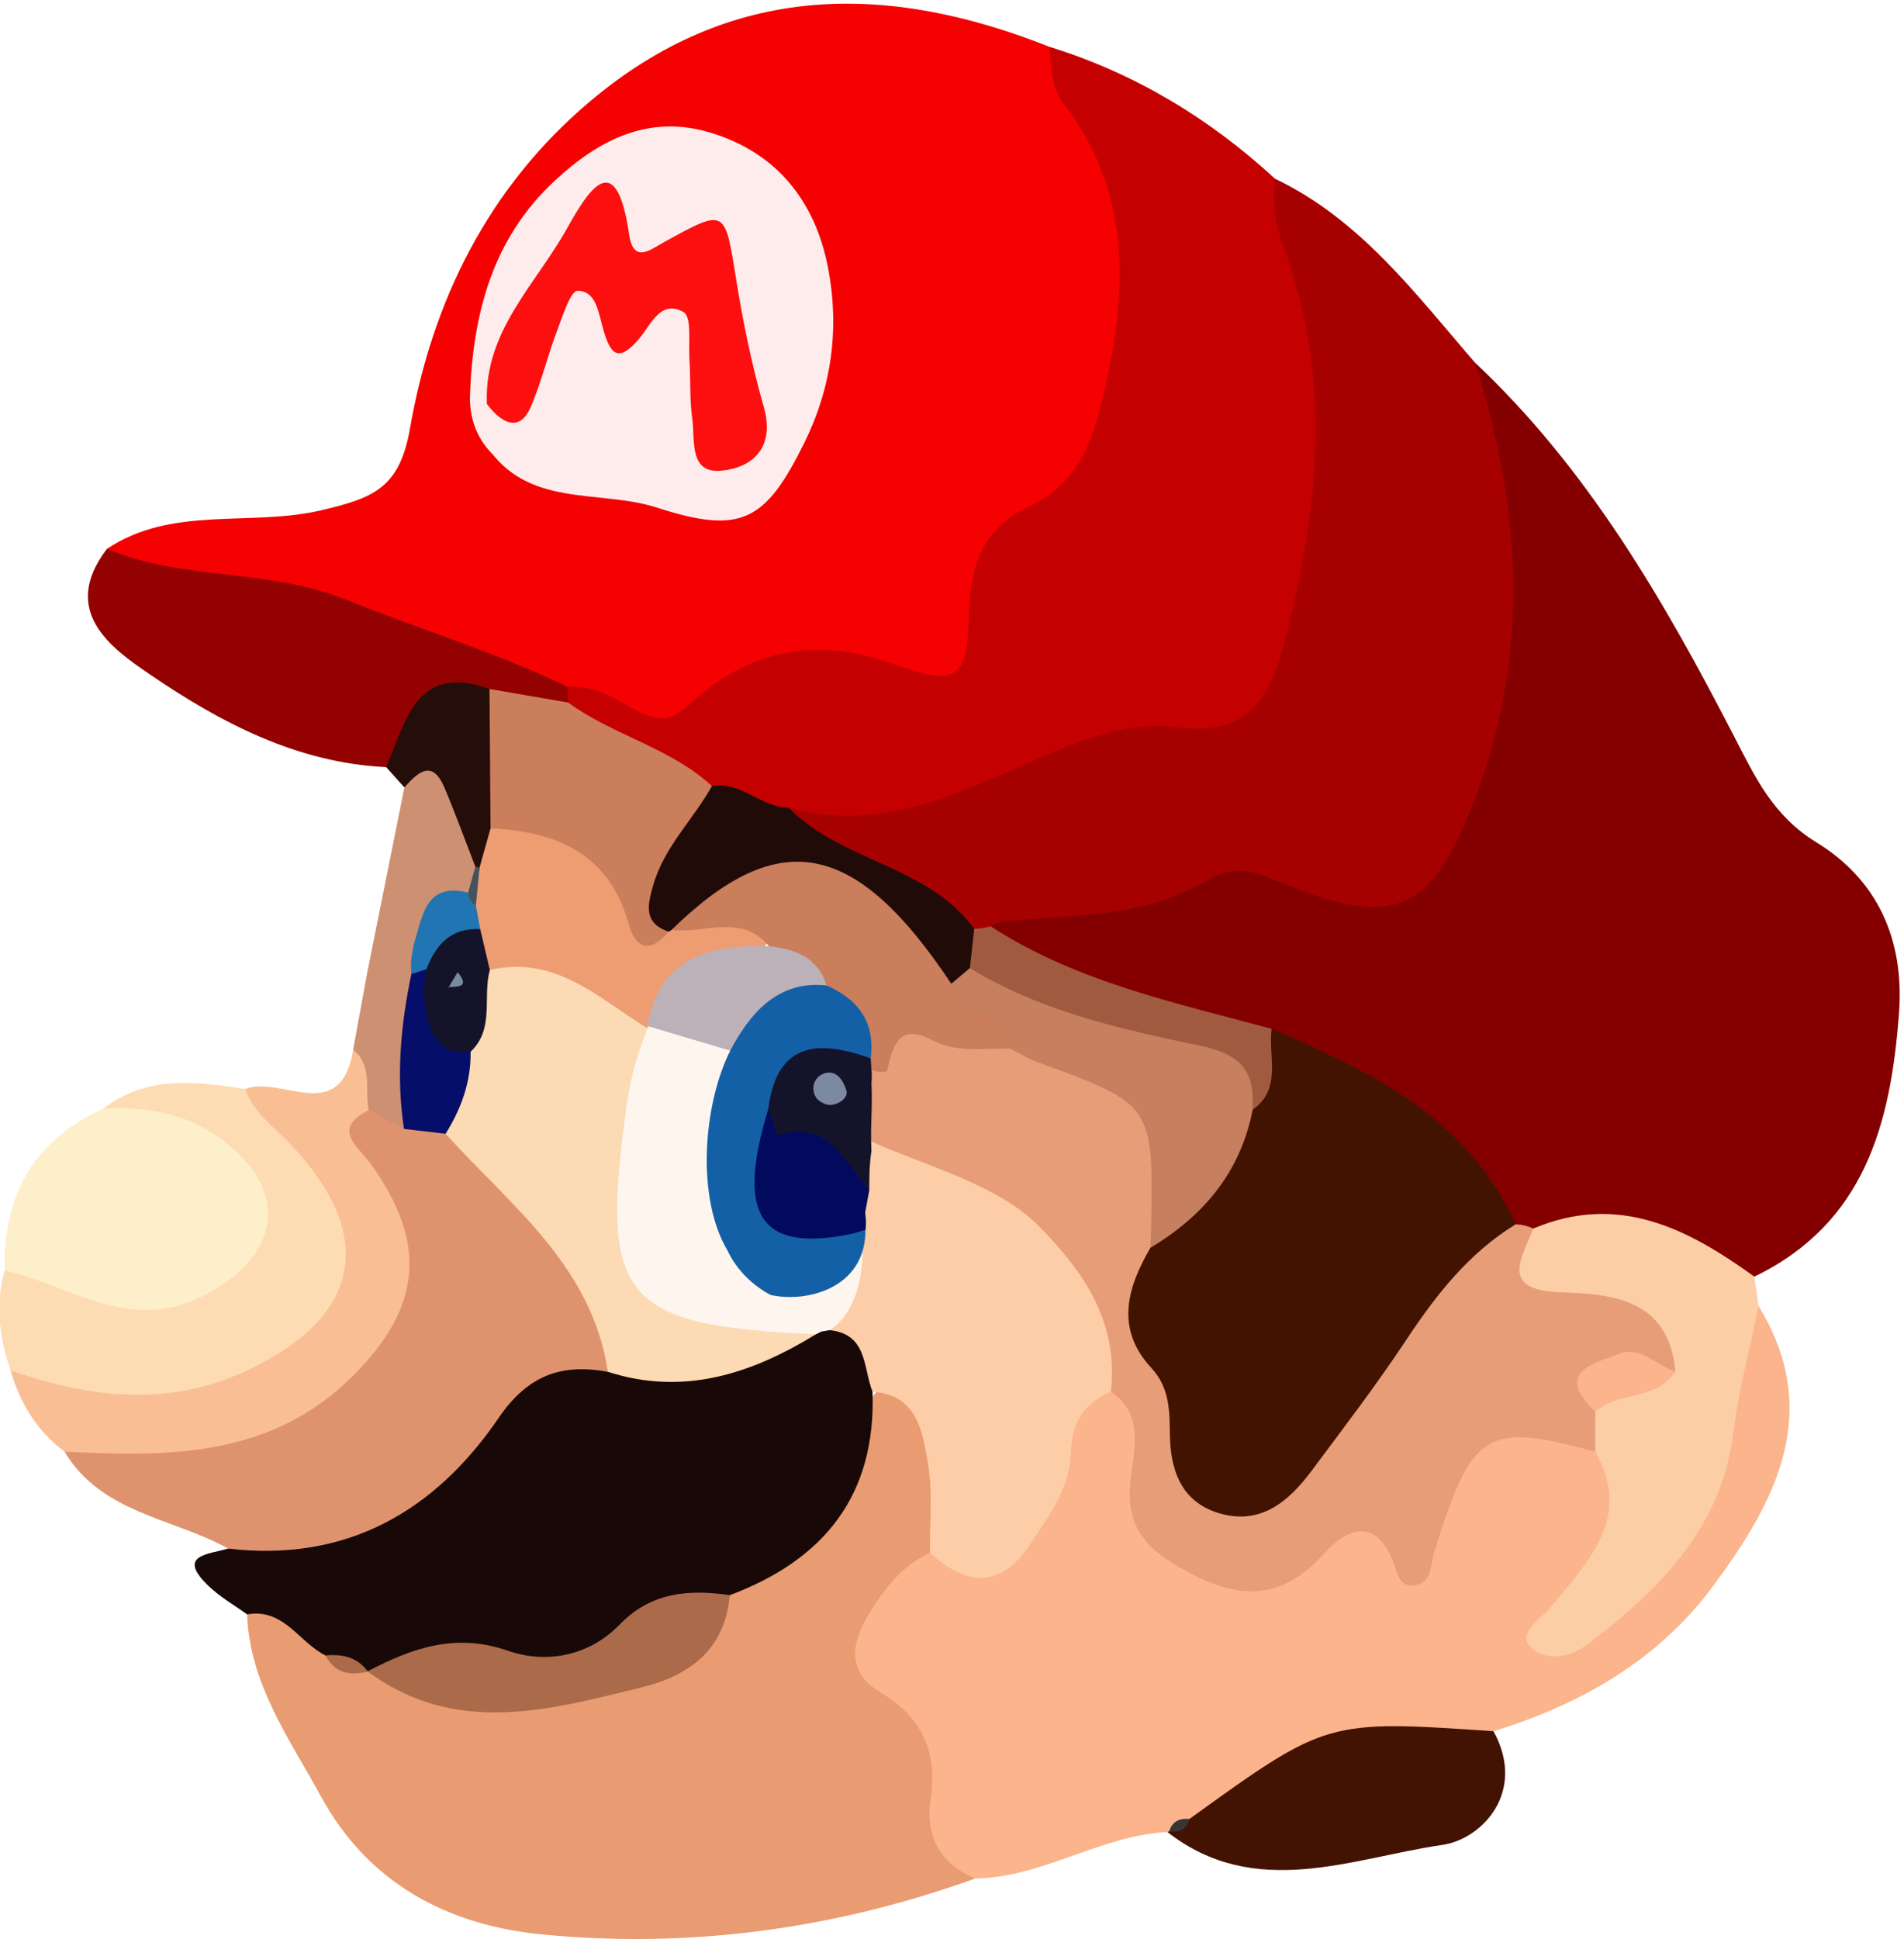 <?xml version="1.0" encoding="utf-8"?>
<!-- Generator: Adobe Illustrator 23.1.0, SVG Export Plug-In . SVG Version: 6.00 Build 0)  -->
<svg version="1.1" id="Calque_1" xmlns="http://www.w3.org/2000/svg" xmlns:xlink="http://www.w3.org/1999/xlink" x="0px" y="0px"
	 viewBox="0 0 1125 1145.26" style="enable-background:new 0 0 1125 1145.26;" xml:space="preserve">
<style type="text/css">
	.st0{fill:#F50101;}
	.st1{fill:#840000;}
	.st2{fill:#C50000;}
	.st3{fill:#FBB48B;}
	.st4{fill:#A70000;}
	.st5{fill:#E99C71;}
	.st6{fill:#180808;}
	.st7{fill:#DE936E;}
	.st8{fill:#930101;}
	.st9{fill:#FBCEA6;}
	.st10{fill:#FEDCB3;}
	.st11{fill:#FDEFCA;}
	.st12{fill:#FABE94;}
	.st13{fill:#421202;}
	.st14{fill:#250D0A;}
	.st15{fill:#CE9072;}
	.st16{fill:#FEECEC;}
	.st17{fill:#E79D77;}
	.st18{fill:#431301;}
	.st19{fill:#A05A40;}
	.st20{fill:#CB7E5B;}
	.st21{fill:#210B08;}
	.st22{fill:#FDCDA7;}
	.st23{fill:#373636;}
	.st24{fill:#AB6B4A;}
	.st25{fill:#FCDAB4;}
	.st26{fill:#FDF5EE;}
	.st27{fill:#050E68;}
	.st28{fill:#EE9D73;}
	.st29{fill:#47515C;}
	.st30{fill:#2175B2;}
	.st31{fill:#FE0F0F;}
	.st32{fill:#C67F5F;}
	.st33{fill:#141329;}
	.st34{fill:#1360A7;}
	.st35{fill:#020A5D;}
	.st36{fill:#BCB1B8;}
	.st37{fill:#7C8AA1;}
</style>
<g>
	<g>
		<path class="st0" d="M63.16,324.21c38.63-25.84,84.62-12.93,126.68-22.82c31.16-7.33,46.28-13.3,52.41-48.38
			c13.13-75.14,46.15-142.2,106-192.83c83.36-70.5,175.4-70.85,271.92-32.48c78.9,97.39,63.16,185.86-4.04,292.9
			c-42.76,68.13-18.97,98.24-154.4,88.99c-42.31-2.89-84.5,40.99-131.95,8.75c-75.59-31.47-151.3-62.14-234.04-70.23
			C82,346.76,62.47,347.75,63.16,324.21z"/>
		<path class="st1" d="M871.47,214.13c66.68,62.64,111.76,140.65,153.04,220.61c12.85,24.88,23.16,47.1,48.87,62.88
			c35.89,22.04,51.95,57.21,48.67,100.84c-4.9,65.18-20.11,123.96-85.5,155.59c-43.83,0.47-81.57-36.26-127.84-20.82
			c-5.68-0.03-11.11-1.23-16.28-3.58c-41.36-48.96-88.36-90.3-150.73-110.79c-56.1-18.14-122.5-13.88-159.51-73.35
			c58.63-23.87,118.22-47.24,182.82-36.62c59,9.69,73.95,4.16,92.99-51.45c20.24-59.13,27.99-119.09,12.2-181.03
			C865.05,256.16,854.73,234.49,871.47,214.13z"/>
		<path class="st2" d="M335.37,405.66c17-1.76,29.86,8.95,43.84,15.46c12.55,5.85,18.67,3.59,29.51-6.25
			c33.65-30.54,72.43-39.24,117.59-23.19c39.83,14.16,45.17,10.56,46.27-30.25c0.78-28.99,9.41-50.22,35.26-62.14
			c26.19-12.08,36.32-34.11,42.59-59.7c15.23-62.19,20.33-123.16-21.88-178.21c-7.85-10.23-7.35-22.04-8.39-33.7
			c50.44,15.64,94.47,42.23,133.19,77.89c58.79,96.06,46.63,195.55,13.49,295.66c-7.23,21.84-23.47,39.14-46.79,40.11
			c-60.57,2.52-113.85,29.4-169.99,46.66c-25.07,7.71-50.18,9-75.78,4.82c-18.93-1.79-36.48-8.23-53.48-16.35
			c-28.77-18.79-64.81-26.15-87.46-54.82C331.03,415.97,331.72,410.62,335.37,405.66z"/>
		<path class="st3" d="M689.75,1082.05c-39.54,2.03-73.58,26.83-113.46,27.45c-48.27-12.33-88.16-127.64-76.78-156.41
			c7.45-18.82,20.09-33.33,39.27-41.25c42.85,5.92,69.4-11.14,79.95-54.2c5.09-20.77,13.23-41.37,40.8-41.28
			c26.35,10.65,21.97,35.06,23.77,55.81c1.71,19.7,9.65,33.6,27.41,42.27c20.53,10.01,122.15-16.78,135.51-35.97
			c38.89-55.89,43.86-57.02,104.35-23.89c27.23,28.98,5.77,54.65-5.61,80.99c-2.86,6.63-10.46,10.13-11.94,17.72
			c7.96-1.8,12.55-8.35,18.08-13.33c31.83-28.68,54.31-62.56,59.95-106.28c3.01-23.33,4.23-48.05,28-62.32
			c38.56,62.98,9.76,116.13-27.12,165.78c-32.25,43.4-77.94,69.61-129.48,85.4c-5.81,9.27-16.7,15.51-24.75,11.62
			c-62.43-30.21-101.82,9.92-143.16,45.01c-5.26,2.12-10.72,3.18-16.36,3.29C695.36,1082.33,692.55,1082.19,689.75,1082.05z"/>
		<path class="st4" d="M466.01,477.05c53.38,15.1,101.25-8.78,146.34-28.53c28.28-12.38,54.11-22.51,83.68-18.84
			c37.16,4.62,52.66-12.71,61.8-46.6c21.4-79.36,29.81-158.18,0.67-237.12c-5.03-13.63-6.8-26.49-5.13-40.39
			c50.46,24.12,82.87,67.87,118.1,108.55c27.56,86.21,32.92,171.9-0.37,258.52c-24.9,64.8-46.34,76.28-111.19,49.79
			c-15.17-6.2-28.3-12.88-44.4-3.55c-37.98,21.99-68.64,20.79-118.34,24.91c-4.23,0.35-9.05,0.62-11.81,3.3
			c-4.48,3.96-9.68,5.22-15.52,4.25C535.89,525.69,483.05,526.35,466.01,477.05z"/>
		<path class="st5" d="M549.47,917.1c-16.74,7.73-27.01,21.28-36.41,36.78c-10.93,18.03-11.77,34.3,6.7,45.39
			c24.91,14.95,34.26,34.91,30.11,63.2c-3.18,21.74,5.17,38.34,26.41,47.04c-82.87,29.78-168.47,41.56-255.89,33.06
			c-55.63-5.41-102.56-29.99-130.56-81.2c-18.67-34.15-42.32-66.6-43.82-107.85c20.41-16.1,32.74,2,47.28,10.99
			c7.91,6.12,16.29,11.48,25.75,15.07c5.02,1.45,9.89,3.14,14.85,4.74c72.48,17.98,141.02,20.91,191.28-48.47
			c50.19-25.51,61.41-82.99,98.2-119.58C572.75,839.39,573.22,875.13,549.47,917.1z"/>
		<path class="st6" d="M515.53,822c2.15,61.27-28.76,99.36-84.31,120.16c-63.97,50.16-138.15,51.73-214.08,45l0.21,0.15
			c-7.47-5.5-17.62-3.94-25.06-9.54c-15.61-7.73-24.61-28.08-46.28-24.26c-7.54-5.44-15.79-10.12-22.47-16.47
			c-19.78-18.8-0.42-18.84,11.23-22.39c62.77-21.44,125.98-41.15,165.91-101.31c11.33-17.07,33.82-17.78,54.03-15.87
			c43.41,11.83,82.8-3.69,122.38-18.27c6-1.24,11.94-1.17,17.93,0.03C513.73,787.81,526.8,799.1,515.53,822z"/>
		<path class="st7" d="M359.14,810.25c-27.44-5.04-47.3,2.03-64.47,27.18c-37.8,55.39-90.21,85.44-159.89,77.22
			c-32.73-18.23-74.81-20.67-96.66-57.27c20.64-20.62,47.71-13.08,72.21-16.12c91.58-11.36,127.02-68.93,93.32-152.87
			c-5.41-13.46-8.98-26.03,4.25-37.06c11.88-5.39,23.68-2.83,35.5,0.21c8.85,2.16,17.23,5.51,25.14,10.05
			c32.21,25.49,62.76,52.95,82.23,89.73C360.24,769.21,376.14,787.89,359.14,810.25z"/>
		<path class="st8" d="M335.37,405.66c0,3.1,0.1,6.2,0.3,9.3c-13.5,17.06-30.96,6.63-46.86,6.9c-28.74-6.18-38.78,24.07-60.64,31.23
			c-52.83-2.45-98.24-26.52-139.92-54.95c-22.48-15.33-53.14-37.21-25.08-73.94c44.99,18.96,94.87,11.3,141.4,30.03
			C247.84,371.66,292.98,385.25,335.37,405.66z"/>
		<path class="st9" d="M1039.04,771.35c-4.73,24.88-11.83,48.94-14.82,74.61c-6.58,56.36-44.9,94.64-88.53,126.82
			c-9.21,6.8-25.68,8.48-32.59-1.32c-5.49-7.77,7.88-15.72,13.86-23.04c21.74-26.6,47.62-52.11,25.63-91.04
			c-7.22-5.8-7.95-13.42-6.12-21.8c4.88-16.04,25.36-19.26,29.07-35.91c-12.6-21.41-36.82-18.44-55.35-27.07
			c-28.22-13.14-26.61-29.21-4.18-46.99c50.18-21.13,91.17-0.04,130.55,28.42C1037.39,759.82,1038.21,765.58,1039.04,771.35z"/>
		<path class="st10" d="M60.89,654.92c25.76-19.93,54.82-16.28,84-11.71c72.57,43.45,90.11,84.62,57.93,135.99
			c-39.16,62.52-131.66,76.76-196.59,30.27c-6.57-19.35-9.22-38.93-3.49-59.01c19.26-15.73,36.95-0.48,55.19,2.9
			c30.06,5.57,64.51,8.62,76.26-24.09c13.47-37.47-21.56-48.29-49.05-59.08C76.03,666.61,66.79,663.48,60.89,654.92z"/>
		<path class="st11" d="M60.89,654.92c28.69-1.97,55.1,4.09,77.01,23.63c33.93,30.28,23.68,65.61-16.88,86.4
			c-45.33,23.24-79.46-6.27-118.28-14.5C1.79,706.23,19.59,673.42,60.89,654.92z"/>
		<path class="st12" d="M6.23,809.46c45.41,15.72,91.32,21.68,136.67,1.36c71.05-31.83,80.62-81,27.72-136.03
			c-9.42-9.8-21.11-17.83-25.72-31.58c21.02-8.37,56.26,22.32,63.76-23.19c21.68,7.05,18.3,20.58,9.19,35.58
			c-22.4,11.42-6.4,21.28,1.14,31.75c33.91,47.09,29.86,84.65-9.78,124.63C160.58,861,99.98,860.53,38.12,857.39
			C21.83,845.17,11.82,828.79,6.23,809.46z"/>
		<path class="st13" d="M702.79,1074.36c81.16-58.53,81.16-58.53,179.65-51.83c19.76,35.95-6.89,63.78-30.2,67.16
			c-53.32,7.72-110.53,32.96-162.49-7.64l1.08-0.41C695.38,1080.13,699.39,1077.76,702.79,1074.36z"/>
		<path class="st14" d="M228.16,453.1c11.81-26.69,17.25-61.79,61.06-46.17c18.05,22.26,14.33,48.49,13.63,74.17
			c-0.74,9.24-3.06,18.09-7.32,26.28c-3.17,4.88-7.66,8.05-13.43,9.18c-28.15-5.53-20.25-41.45-43.17-51.47
			C235.34,461.09,231.75,457.09,228.16,453.1z"/>
		<path class="st15" d="M238.93,465.08c8.11-9.07,16.5-16.97,23.81,0.41c6.44,15.3,12.11,30.93,18.11,46.42
			c1.78,4.94,1.33,9.71-0.98,14.37c-11.69,12.91-22.94,26.24-34.63,39.21c-8.26,6.45-16.65,12.56-28,7.72
			C224.46,537.17,231.7,501.13,238.93,465.08z"/>
		<path class="st15" d="M217.23,573.21c7.98-5.36,15.96-10.72,23.94-16.08c5.33,5.02,9.11,11.02,11.42,17.96
			c4.84,31.98,11.28,64.24-13.88,91.7c-6.96-3.74-13.91-7.47-20.87-11.21c-2.45-12.02,2.64-25.98-9.19-35.58
			C211.51,604.41,214.37,588.81,217.23,573.21z"/>
		<path class="st16" d="M277.65,234.74c1.6-48.64,12.94-93.52,50.23-128.09c25.79-23.9,55.04-39.15,91.15-28.52
			c39.75,11.71,62.58,40.53,70.23,80.04c6.9,35.62,2.17,70.75-14.17,103.7c-22.93,46.21-37.29,54-86.92,37.95
			c-34.08-11.02-76.95,0.69-101.14-37.17c-5.73-7.53-5.49-15.1-0.16-22.69c9.41-7.45,17.89-15.79,22.56-27.07
			c8.49-20.51,9.57-53.78,42.74-42.54c29.7,10.07,81.57,2.61,69.75,62.38c-1.11,5.63-3.12,15.16,6.11,18.29
			c1.14,0.38,2.27-6.45,3.09-10.44c8.06-39.23-20.41-70.87-54.21-85.94c-34.05-15.19-41.06,3.39-54.28,22.84
			c-13.22,19.46-12.55,46.59-34.22,61.31C282.66,243.05,279.09,241.69,277.65,234.74z"/>
		<path class="st16" d="M287.64,238.53c-0.2,8.04,3.58,21.68,3.38,29.72c-9.76-9.72-13.37-21.54-13.37-33.51
			c3.75,1.69,7.5,3.39,11.25,5.08L287.64,238.53z"/>
		<path class="st17" d="M906,725.63c-7.16,17.92-20.1,36.55,16.34,37.65c31.02,0.94,63.64,4.36,67.6,46.67
			c-16.67,6.23-43.85-8.33-47.34,23.94c-0.01,7.83-0.01,15.67-0.02,23.5c-64.72-17.51-72.8-12.61-95.26,59.69
			c-2.25,7.25-0.99,16.61-9.95,18.91c-10.91,2.8-11.62-7.27-14.47-14.19c-11.02-26.74-28.03-18.17-40.8-3.97
			c-23.98,26.66-48.5,27.52-78.73,11.4c-22.44-11.96-38.21-23.65-35.59-53.14c1.58-17.82,9.59-39.86-11.36-54.11
			c-21.1-72.74-89.58-104.75-143.88-146.07c-6.17-15.39-2.31-31.44,0.72-47.61c17.85-49.17,55.67-19.41,85.48-21.77
			c89.92,28.05,98.28,38.82,95.95,123.02c-19.06,44.96,5.62,85.36,17.17,125.61c9.42,32.83,34.14,18.06,50.01,1.27
			c25.73-27.22,45.03-59.83,69.25-88.33c17.24-20.29,31.16-47.02,64.45-44.98C899.21,723.27,902.69,724.1,906,725.63z"/>
		<path class="st18" d="M895.56,723.12c-27.72,17.01-47.06,41.66-64.76,68.42c-17.46,26.39-36.77,51.57-55.67,76.97
			c-13.69,18.4-30.48,32.77-55.28,25.11c-22.21-6.87-28.39-25.65-28.62-46.97c-0.15-13.92-0.33-27.22-10.98-38.72
			c-21.34-23.05-14.34-47.16-0.52-70.93c18.47-28.07,40.02-54.3,51.46-86.54c6.21-14.5,7.21-31.49,20.17-42.78
			C810.03,632.92,867.17,660.08,895.56,723.12z"/>
		<path class="st19" d="M751.36,607.69c-2.22,16.29,6.44,35.12-11.21,47.8c-25.5-19.5-55.35-27.95-85.86-36.15
			c-31.73-8.52-65.87-14.48-85.57-46.17c-2.49-9.53-1.47-18.08,6.91-24.54c3.3-0.1,6.55-0.61,9.72-1.52
			C636.05,580.02,694.31,592.19,751.36,607.69z"/>
		<path class="st20" d="M289.83,489.27c-0.2-27.45-0.4-54.89-0.61-82.34c15.48,2.68,30.96,5.35,46.44,8.03
			c26.63,19.36,60.29,26.61,85.01,49.29c3.95,33.28-28.43,57.33-23.05,91.01c-11.56,15.86-25.96,12.35-33.27-0.92
			C347.11,523.05,314.94,510.53,289.83,489.27z"/>
		<path class="st21" d="M395.17,550.29c-15.61-5.09-12.33-16.61-9.13-27.72c6.45-22.42,23.61-38.56,34.63-58.31
			c17.16-2.98,29.03,12.77,45.33,12.8c31.17,32.08,82.16,33.82,109.63,71.58c-0.85,7.72-1.71,15.43-2.56,23.15
			c4.98,11.67-2.19,14.24-11.41,15.3c-44.87-45.64-91.28-84.99-158.42-38C400.56,549.52,397.87,549.9,395.17,550.29z"/>
		<path class="st22" d="M513.63,673.69c29.62,13.77,75.27,25.23,100.17,50.48c27.48,27.88,46.98,57.07,42.62,97.81
			c-16.25,6.7-23.22,18.94-23.75,36.39c-0.62,20.25-12.26,35.99-22.96,52.33c-17.98,27.48-37.75,26.98-60.24,6.4
			c-0.21-17.72,1.76-35.81-1.22-53.04c-3.22-18.62-6.28-40.25-32.72-42.06c-5.61-14.17-2.85-34.23-25.57-36.37
			c-10.92-10.13-33.85,4.29-38.43-18.75c5.79-18.32,29.42-15.74,37.1-31.8c2.17-4.02,4.5-7.93,6.68-11.94
			c1.69-4.26,3.56-8.42,5.27-12.68c1.4-4.48,3.18-8.77,5.09-13.05C510.17,688.73,503.15,675.39,513.63,673.69z"/>
		<path class="st23" d="M702.79,1074.36c-1.74,6.12-5.86,8.33-11.96,7.27C692.69,1075.72,696.96,1073.76,702.79,1074.36z"/>
		<path class="st24" d="M217.14,987.16c26.26-13.65,51.74-23,83.12-12.12c22.45,7.79,47.75,3.18,65.81-15.46
			c18.76-19.36,40.97-20.9,65.15-17.43c-2.9,32.17-23.54,47.49-52.4,54.56C323.98,1010.16,268.95,1025.55,217.14,987.16z"/>
		<path class="st24" d="M192.3,977.77c9.91-0.92,18.78,0.92,25.06,9.54C206.82,989.88,197.83,988.36,192.3,977.77z"/>
		<path class="st25" d="M359.14,810.25c-9.18-62.39-57.46-98.13-95.86-140.6c-9.99-17.94-0.97-34.78,2.84-51.98
			c6.45-17.12,7.34-36.67,21.7-50.41c44.35-16.79,74.93,1.39,98.08,38.51c5.82,19.49,1.27,38.8-1.64,58.1
			c-11.73,77.76-4.21,89.87,71.35,114.49c8.93,2.91,19.86,0.46,26.45,9.74C443.96,811.44,404.04,824.64,359.14,810.25z"/>
		<path class="st26" d="M482.06,788.1c-115.56-5.17-127.95-21.01-111.57-136.42c2.23-15.74,6.36-29.99,12.06-44.29
			c2.34-1.66,4.68-3.31,7.02-4.99c18.95-3.83,33.7,3.3,45.74,17.52c3.76,7.79,4.61,16.02,3.59,24.5
			c-5.33,28.3-10.43,56.64,1.2,84.73c5.93,11.54,68.59-11.36,69.14,2.44c2.14,20.93-4.17,45.35-19.29,54.06l-4.54,0.81L482.06,788.1
			z"/>
		<path class="st27" d="M278.06,621.18c0.26,17.74-5.49,33.64-14.78,48.47c-8.19-0.95-16.37-1.9-24.56-2.85
			c-4.71-30.8-2.07-61.25,4.36-91.52c1.56-5.89,5.31-8.12,11.26-6.75c4.98,2.15,9.46,5.06,13.52,8.64c1.75,2.02,3.44,4.12,5.19,6.16
			C279.06,595.36,285.02,607.42,278.06,621.18z"/>
		<path class="st3" d="M942.61,833.89c-25.11-24.05-0.16-28.66,14.67-34.43c11.98-4.66,21.56,7.3,32.67,10.49
			C979.06,827.6,956.08,821.34,942.61,833.89z"/>
		<path class="st28" d="M382.55,607.38c-28.74-17.69-54.46-43.56-93.13-34.44c-7.87-4.55-11.04-11.99-12.66-20.41
			c-0.69-5.5-0.51-11,0.37-16.46c2.95-7.63,5.37-15.43,6.22-23.65c2.16-7.72,4.32-15.43,6.49-23.15
			c38.98,1.84,70.02,14.75,81.66,56.53c4.35,15.63,13.15,16.85,23.67,4.49l1.57-0.98c20.04-14.26,39.85-19.55,59.02,1.4
			c-11.77,35.12-53.86,30.17-73.2,55.3L382.55,607.38z"/>
		<path class="st29" d="M283.35,512.42c-0.72,7.46-1.45,14.91-2.17,22.37l-5.62-1.79l1.04-5.8c1.42-5.1,2.83-10.19,4.25-15.29
			C280.85,511.91,283.35,512.42,283.35,512.42z"/>
		<path class="st30" d="M276.6,527.19c0.1,3.4,1.62,5.93,4.58,7.59c0.86,4.67,1.71,9.33,2.57,14c-7.9,11.5-16.52,22.03-31.79,23.6
			c-2.91,1.11-5.87,2.07-8.88,2.89c-0.64-6.05-0.1-9.5,1.28-17.05C249.58,542.06,250.91,520.76,276.6,527.19z"/>
		<path class="st31" d="M287.64,237.4c-1.2-42.06,28.56-68.95,47.22-102.19c12.42-22.14,29.08-50,36.87,3.3
			c2.56,17.53,12.67,8.87,20.63,4.5c36.58-20.1,35.89-20.06,42.69,22.45c4.02,25.17,9.24,50.32,16.23,74.81
			c6.78,23.74-6.19,35.8-24.75,37.72c-19.71,2.05-15.75-18.09-17.48-30.48c-1.63-11.63-0.94-23.57-1.69-35.35
			c-0.62-9.66,1.44-25.01-3.45-27.81c-13.66-7.82-19.48,7.78-26.45,15.94c-13,15.21-17.22,7.62-21.2-6.34
			c-2.6-9.11-4.04-22.28-15.01-22.17c-4.23,0.04-8.97,15.33-12.3,24.13c-5.54,14.66-9.15,30.11-15.35,44.46
			c-9.54,22.07-25.97-1.86-25.97-1.86V237.4z"/>
		<path class="st32" d="M562.09,581.05c3.66-3.09,7.32-6.18,10.98-9.28c41.78,25.62,89.22,36.12,135.92,45.84
			c25.2,5.24,32.37,15.65,31.16,37.87c-7.17,36.78-28.98,62.72-60.42,81.52c0.14-3.87,0.33-7.74,0.4-11.62
			c1.37-73.01,1.35-72.97-67.44-98.17c-5.4-1.98-10.36-5.18-15.52-7.81C586.84,605.37,553.25,612.61,562.09,581.05z"/>
		<path class="st20" d="M562.09,581.05c4.47,19.38,31.76,17.9,35.07,38.35c-15.65-0.41-31.62,2.69-46.54-5.11
			c-20.3-10.61-23.11,4.47-26.56,18.42c-8.38,1.71-13.53-2.87-17.87-9.08c-6.48-12.32-12.81-24.78-23.39-34.35
			c-9.33-10.3-23.06-16.51-28.48-30.43c-16.45-19.75-38.27-7.11-57.59-9.55C460.21,487.29,505.44,495.97,562.09,581.05z"/>
		<path class="st33" d="M514.44,625.11c0.46,6.71,0.98,10.25,0.46,14.48c0.75,15.66-0.75,24.46,0,40.12
			c-1.27,8.9-1.27,15.12-1.27,23.28c-32.05-10.26-72.34-11.42-68.24-61.8C462.66,611.04,482.5,591.91,514.44,625.11z"/>
		<path class="st34" d="M514.44,625.11c-30.71-11.02-55.47-10.12-60.54,30.21c-12.92,44.73,28.54,50.86,57.31,67.02
			c2.95,37.9-33.72,47.48-55.89,42.51c-10.22-5.36-19.9-14.46-25.34-25.98c-8.78-31.63-6.6-63.45-1.56-95.31
			c1.01-7.67,2.02-15.34,3.03-23.01c3.38-35.79,19.14-53.35,56.84-38.53C507.13,590.24,517.23,603.76,514.44,625.11z"/>
		<path class="st35" d="M504.11,728.55c-54.6,11.73-69.63-10.19-50.21-73.23c1.89,5.33,5.3,15.39,5.46,15.34
			c30.58-9.82,39.59,16.08,54.26,32.33c-0.8,4.34-1.6,8.68-2.39,13.02c0.34,4.94,0.73,5.38,0.15,10.33L504.11,728.55z"/>
		<path class="st33" d="M251.96,572.39c5.59-14.61,14.66-24.54,31.79-23.6c1.89,8.05,3.78,16.1,5.68,24.16
			c-4.46,15.92,3.04,34.66-11.37,48.24c-4.52-12.7-9.03-25.4-13.55-38.1l13.55,38.1C249.58,626.27,248.69,584.61,251.96,572.39z"/>
		<path class="st36" d="M488.29,582.02c-29.74-3.08-45.69,17.72-56.84,38.53c-16.3-4.85-32.59-9.7-48.89-14.54
			c7.18-41.19,36.92-48.06,71.77-47.15C469.72,560.62,483.18,565.2,488.29,582.02z"/>
		<path class="st34" d="M431.45,620.55c0.52,31.77-1.99,86.55-1.47,118.32C411.19,707.39,415.48,652.59,431.45,620.55z"/>
		<path class="st37" d="M500.22,644.58c0.59,3.34-3.25,7.34-9.21,8.05c-2.88,0.34-7.59-2.12-9.02-4.69
			c-3.06-5.46-0.9-11.67,4.58-13.78C491.95,632.08,497.36,634.75,500.22,644.58z"/>
		<path class="st37" d="M264.85,583.51c1.86-3.1,3.71-6.21,5.57-9.31c7.61,9.33-0.15,8.45-5.92,8.89
			C264.51,583.09,264.85,583.51,264.85,583.51z"/>
	</g>
</g>
</svg>
